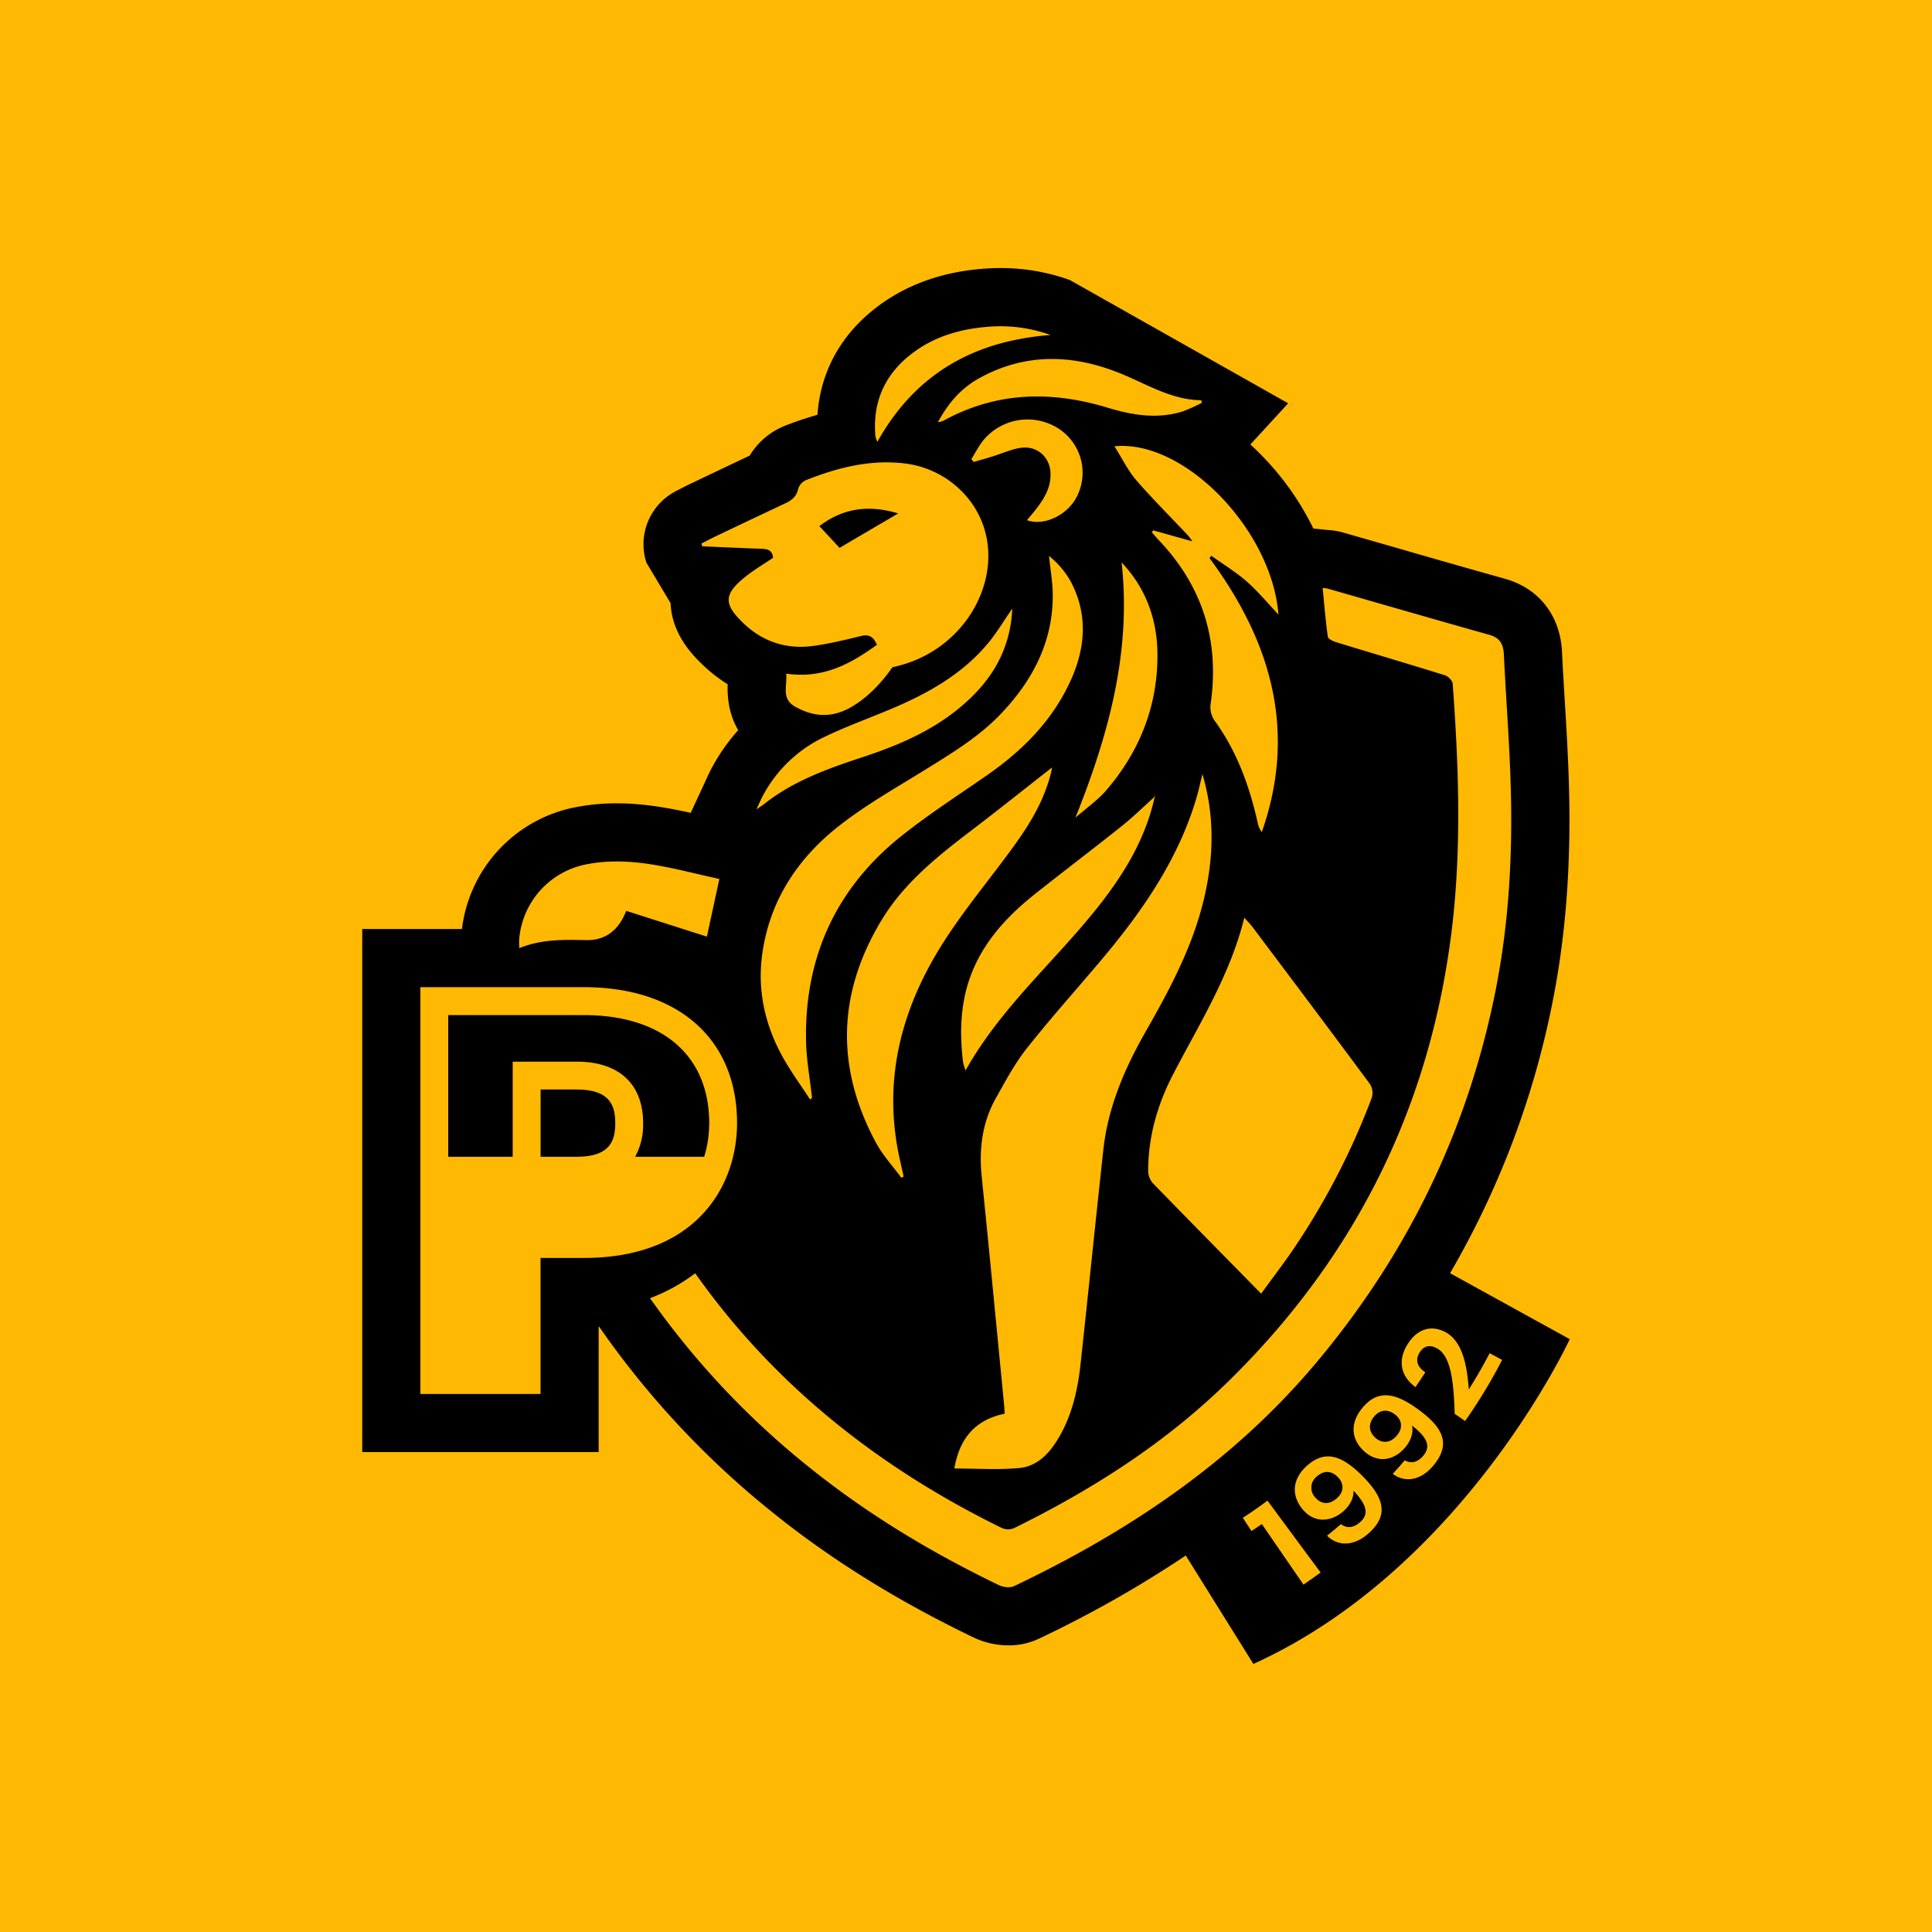 <svg xmlns="http://www.w3.org/2000/svg" viewBox="0 0 800 800"><defs><style>.cls-1{fill:#ffb902;}</style></defs><g id="FONDOS"><rect class="cls-1" x="-14.81" y="-14.43" width="833.57" height="833.57"/></g><g id="Logo"><path d="M371.92,212.59c-11.48-3.45-22.42-2.62-32.63,5.26l8.35,9Z"/><path d="M238.85,451.14h-15V479h15c14,0,15.92-7,15.92-13.91S252.88,451.14,238.85,451.14Z"/><path d="M600.44,527.2a362.26,362.26,0,0,0,42.68-113.52c5.45-27.86,7.56-57.59,6.47-90.91-.36-10.94-1-21.89-1.65-32.48-.41-6.82-.83-13.64-1.16-20.46-.73-14.94-9.53-26.2-23.54-30.15q-23.73-6.66-47.4-13.52l-19.76-5.67a28.47,28.47,0,0,0-6-1l-6.24-.63a116.25,116.25,0,0,0-26.1-34.81L533.41,167,443.09,116a83.89,83.89,0,0,0-28.73-5c-2.34,0-4.67.08-7,.26-18.35,1.38-34,7.33-46.52,17.68-13.6,11.25-21.14,25.91-22.35,42.81-4.4,1.28-8.9,2.75-13.65,4.63a30.05,30.05,0,0,0-14.42,12.29q-11.48,5.42-22.92,10.89l-1.92.91c-1.54.74-3.07,1.52-4.58,2.32l-1.57.82A24.72,24.72,0,0,0,267.67,233l10,16.74c.56,13.39,9.89,22.28,13.54,25.76a61.18,61.18,0,0,0,10.1,7.84c-.25,7.39,1.25,13.7,4.36,19a81.15,81.15,0,0,0-11.33,16.38c-.65,1.24-1.25,2.51-2,4.23L286,336.58c-9.45-2.08-19.72-3.94-30.61-3.94a88.54,88.54,0,0,0-17.16,1.63,58.56,58.56,0,0,0-46.95,50.42H150v216.6h97.9V549.1l1.58,2.25A365.64,365.64,0,0,0,319,625.53c24.54,19.89,52.09,37.08,84.22,52.55a33.82,33.82,0,0,0,14.33,3.23h0a29.12,29.12,0,0,0,12.64-2.77A470.58,470.58,0,0,0,491,644.11L519,689c87.23-39.59,131-134.48,131-134.48Zm-228.83-52c.72,4,1.71,8,2.57,12l-.95.49c-3.54-4.82-7.7-9.31-10.51-14.52-16.8-31.17-15.94-62.09,2.44-92.36,9.46-15.57,23.51-26.61,37.74-37.45,11-8.4,21.84-17.05,32.69-25.54,0,.26-.16,1.21-.39,2.14-2.73,11.26-8.6,21-15.27,30.22-9.69,13.42-20.44,26.14-29.31,40.07C374.15,416.07,366.08,444.23,371.61,475.19Zm-35.36-20.65-.81.74c-3.92-6.06-8.24-11.89-11.67-18.21-7-12.89-10.13-26.77-8.22-41.44,2.9-22.25,14.46-39.9,31.57-53.42,11.94-9.42,25.45-16.87,38.42-25C396.05,310.7,406.48,304.13,415,295c12.74-13.59,20.88-29.22,20.93-48.24,0-5.52-1-11-1.56-16.56a36.85,36.85,0,0,1,8.77,10.16c7.46,13.77,6.44,27.82.09,41.67-7.53,16.43-19.82,28.74-34.47,38.94-11.75,8.17-23.82,15.95-35,24.8-27.22,21.49-40.51,50-40,84.64C333.83,438.47,335.37,446.5,336.25,454.54Zm85.59-269c-3.81.81-7.45,2.39-11.19,3.56-2.49.78-5,1.46-7.51,2.18l-.92-1.17c1.69-2.68,3.11-5.58,5.11-8a23.76,23.76,0,0,1,30.82-4.76,21.75,21.75,0,0,1,7.67,28.43c-3.89,7.57-13.58,12.17-20.59,9.61,1.38-1.65,2.77-3.22,4-4.88,3.21-4.17,5.85-8.6,5.77-14.12C435,189.06,429,184.05,421.84,185.59ZM419.16,252c-.64,15-6.85,27-17.18,36.94-12.51,12.11-27.93,19-44.16,24.37-14.54,4.8-29,9.84-41.21,19.47-.77.61-1.61,1.14-3.39,2.37,1.16-2.48,1.74-3.89,2.44-5.22a56,56,0,0,1,26-24.92c8.7-4.17,17.82-7.47,26.74-11.2,15.81-6.62,30.59-14.81,41.54-28.47C413.2,261.21,415.94,256.66,419.16,252Zm45.27-19.09c9.79,10.28,14.7,23.16,14.84,37.64.22,21.47-7.22,40.4-21.14,56.64-3.48,4.06-8,7.19-12.82,11.39C459.27,303.7,468.49,269.57,464.43,232.88Zm13.92,96.86-.2.18c-3.82,17.5-12.9,32.29-23.91,46.11-17.85,22.39-39.94,41.33-54.42,67.18a23.5,23.5,0,0,1-1.07-3.59c-1.29-10.82-1.15-21.58,2-32.1,4.72-15.55,15-27.1,27.36-37,12.07-9.6,24.38-18.9,36.43-28.53,4.9-3.92,9.39-8.34,13.57-12.11,0-.18.1-.35.14-.53v-.09C478.3,329.39,478.32,329.53,478.35,329.74ZM416,585.39c-.09-1.46-.13-2.71-.25-3.94-3.07-31.43-6.05-62.88-9.25-94.29-1.18-11.52.24-22.47,5.95-32.59,3.92-6.95,7.71-14.13,12.63-20.35,9.83-12.44,20.44-24.26,30.67-36.38,16.86-20,31.69-41.18,39.42-66.56,1.07-3.53,1.83-7.15,2.73-10.73,5.16,17.35,4.7,34.63.58,51.9-4.72,19.75-14.21,37.41-24.17,54.87-8.68,15.21-15.51,31.16-17.44,48.77-3.23,29.56-6.22,59.15-9.43,88.72-1.13,10.37-3.37,20.51-8.58,29.71-3.79,6.69-8.85,12.6-16.84,13.36-8.75.83-17.64.19-26.85.19C397.27,595.88,403.58,587.92,416,585.39Zm69.77-140.53C496.55,424,509.29,404,515.25,380c1.62,1.84,2.61,2.82,3.44,3.92,16.26,21.65,32.54,43.29,48.64,65.05a6.93,6.93,0,0,1,.69,5.6,299.72,299.72,0,0,1-31.71,61.58c-4.32,6.45-9.08,12.61-14.09,19.53C506.82,520,492,505,477.35,489.91a7.92,7.92,0,0,1-1.92-5.09C475.45,470.64,479.28,457.38,485.75,444.86Zm43.64-190.37c-4.89-5.15-8.73-9.84-13.23-13.76s-9.71-7.11-14.61-10.61l-.72,1c25.43,34.38,36.36,71.48,21.64,113.4a8.72,8.72,0,0,1-1.69-3.75c-3.37-15.05-8.5-29.38-17.6-42a9.72,9.72,0,0,1-1.83-7.74c3.62-26-3.54-48.54-21.71-67.54-.95-1-1.82-2.07-2.73-3.11l.62-.76,16.16,4.53A23.5,23.5,0,0,0,492,221.8c-7.2-7.66-14.67-15.08-21.54-23-3.45-4-5.81-9-9-14C490.32,181.9,526.64,219.33,529.39,254.49Zm-62.83-98.76c9.95,4.34,19.48,9.87,30.83,10,.09.36.18.71.28,1.06a74.29,74.29,0,0,1-7.74,3.49c-10.63,3.44-21.17,1.61-31.44-1.5-23.46-7.1-46.18-6.52-68,5.51a11,11,0,0,1-2.13.54c4.28-8,9.69-14.13,17.07-18.21C425.57,145.5,446.06,146.78,466.56,155.73Zm-90.39-8.19c9.56-7.9,20.86-11.31,33-12.23a61,61,0,0,1,25.81,3.4c-32,2.48-56.05,16.23-71.71,44.25a12.41,12.41,0,0,1-.8-2.28C361.31,167.27,365.77,156.15,376.17,147.54ZM308.7,238.78c3.58-2.87,7.59-5.22,11.41-7.8-.27-3.28-2.41-3.67-5-3.76-8.1-.26-16.2-.66-24.3-1l-.36-1.14c1.84-.94,3.65-1.93,5.51-2.81q14.63-7,29.3-13.9c2.66-1.25,4.6-2.82,5.27-6a5.88,5.88,0,0,1,3.17-3.54c13.18-5.22,26.7-8.68,41.09-6.91,15.76,1.94,29,13.18,33.08,28,6.41,23.15-10.05,50.54-38.32,56.35-5.06,7.32-11.4,13.47-17.87,16.95-7.66,4.12-15,3.58-22.41-.6-5.91-3.33-3.21-8.42-3.73-13.68,15.19,2.22,26.66-4,37.63-12-.2-.36-.42-.72-.62-1.08-1.34-2.43-3.07-3.21-5.88-2.53-6.27,1.53-12.56,3.05-18.93,4-11.36,1.77-21.45-1.2-29.85-9.22S299.62,246.06,308.7,238.78ZM215,388.77a34.47,34.47,0,0,1,27.88-30.88c19-3.73,36.87,2.22,55,6.06-1.79,8.29-3.47,16-5.17,23.89l-33.41-10.67c-3.22,8.34-8.86,12.26-16.55,12.11-9.29-.18-18.48-.44-27.75,3.34C215,390.93,214.87,389.84,215,388.77Zm26.78,132.12H223.82v56.33H174.07V408.76h67.69c39.13,0,63.44,21.57,63.44,56.29A60,60,0,0,1,303.55,479C298.35,500.52,280.29,520.89,241.76,520.89ZM419.85,656.81c-1.65.78-4.42.42-6.18-.42-28.3-13.63-55.05-29.75-79.51-49.56a340.5,340.5,0,0,1-65-69.29,72.24,72.24,0,0,0,18.71-10.32c31.77,45,74.57,79.83,127.06,105.53a6.45,6.45,0,0,0,5,0c32.31-15.91,62.41-35.08,88.31-60.37q81.87-79.93,93.62-193.76c3.24-31.88,2-63.69-.34-95.52-.1-1.25-1.8-3-3.1-3.45-15-4.68-30.05-9.11-45.07-13.71-1.33-.4-3.39-1.34-3.52-2.26-.94-6.62-1.47-13.3-2.15-20.21a13.05,13.05,0,0,1,1.9.21c22.37,6.41,44.73,12.89,67.13,19.19,4.39,1.23,5.8,3.89,6,8.14.85,17.52,2.22,35,2.79,52.56.94,28.69-.5,57.22-6,85.5-11.4,58.31-36.48,110-74.62,155.38C510.62,605.21,467.5,634.12,419.85,656.81Zm119.9-.65L522.5,631.08c-1.7,1.17-2.56,1.75-4.29,2.88l-3.58-5.47c4.17-2.73,6.21-4.15,10.21-7.11,8.78,11.91,13.18,17.86,22,29.76C544,653.19,542.61,654.2,539.75,656.16Zm27.12-21.37c-6.88,6.22-13.58,5-17.36,1.11,2.33-1.89,3.48-2.84,5.75-4.79,2.39,1.82,5.14,1.67,8-.88,3.56-3.22,2.92-6.94-2.84-13,.26,2.77-1.32,6-4,8.41-5.34,4.75-12.35,5.19-17.23-.9-4.64-5.79-3.94-12.47,1.92-17.74,7.53-6.77,14.41-4.37,22.75,3.87C572.76,619.76,575.44,627.05,566.87,634.79Zm26.85-28.16c-5.88,7.17-12.68,7-17,3.65,2-2.2,3-3.32,4.95-5.58,2.64,1.45,5.34.9,7.75-2,3-3.71,1.85-7.29-4.73-12.39.66,2.71-.42,6.13-2.74,8.92-4.56,5.49-11.41,6.94-17.15,1.64-5.45-5-5.76-11.72-.75-17.8,6.43-7.81,13.61-6.46,23.08.45C597.3,590.89,601,597.71,593.72,606.63Zm8.63-21.2c-.39-12-1.25-23.6-7.14-27-2.85-1.65-5.53-1.42-7.42,1.69s-.86,6,2.4,8.11c-1.59,2.48-2.4,3.71-4.07,6.13-6.83-5-6.93-11.72-3.44-17.47,4.19-6.89,10.18-8.31,15.86-5.27,7.56,4,9,15.32,9.67,23.72,3.64-5.87,5.37-8.87,8.62-15L622,563.1a216.93,216.93,0,0,1-15.32,25.31Z"/><path d="M291.58,479a47.39,47.39,0,0,0,2.09-13.91c0-28-19.4-44.76-51.91-44.76H185.6V479h26.7V439.61h26.55c17.45,0,27.45,9.27,27.45,25.44A27.59,27.59,0,0,1,263,479Z"/><path d="M545.28,611.37a5.88,5.88,0,0,0-.61,8.76c2.18,2.55,5.54,3.32,9,.17,2.88-2.6,2.9-5.94.42-8.55C551.32,608.81,548.05,608.87,545.28,611.37Z"/><path d="M568.88,586.67c-2.43,3-2.09,6.32.71,8.75,2.53,2.19,6,2.47,8.95-1.17,2.45-3,2-6.3-.86-8.51C574.48,583.24,571.25,583.79,568.88,586.67Z"/></g></svg>